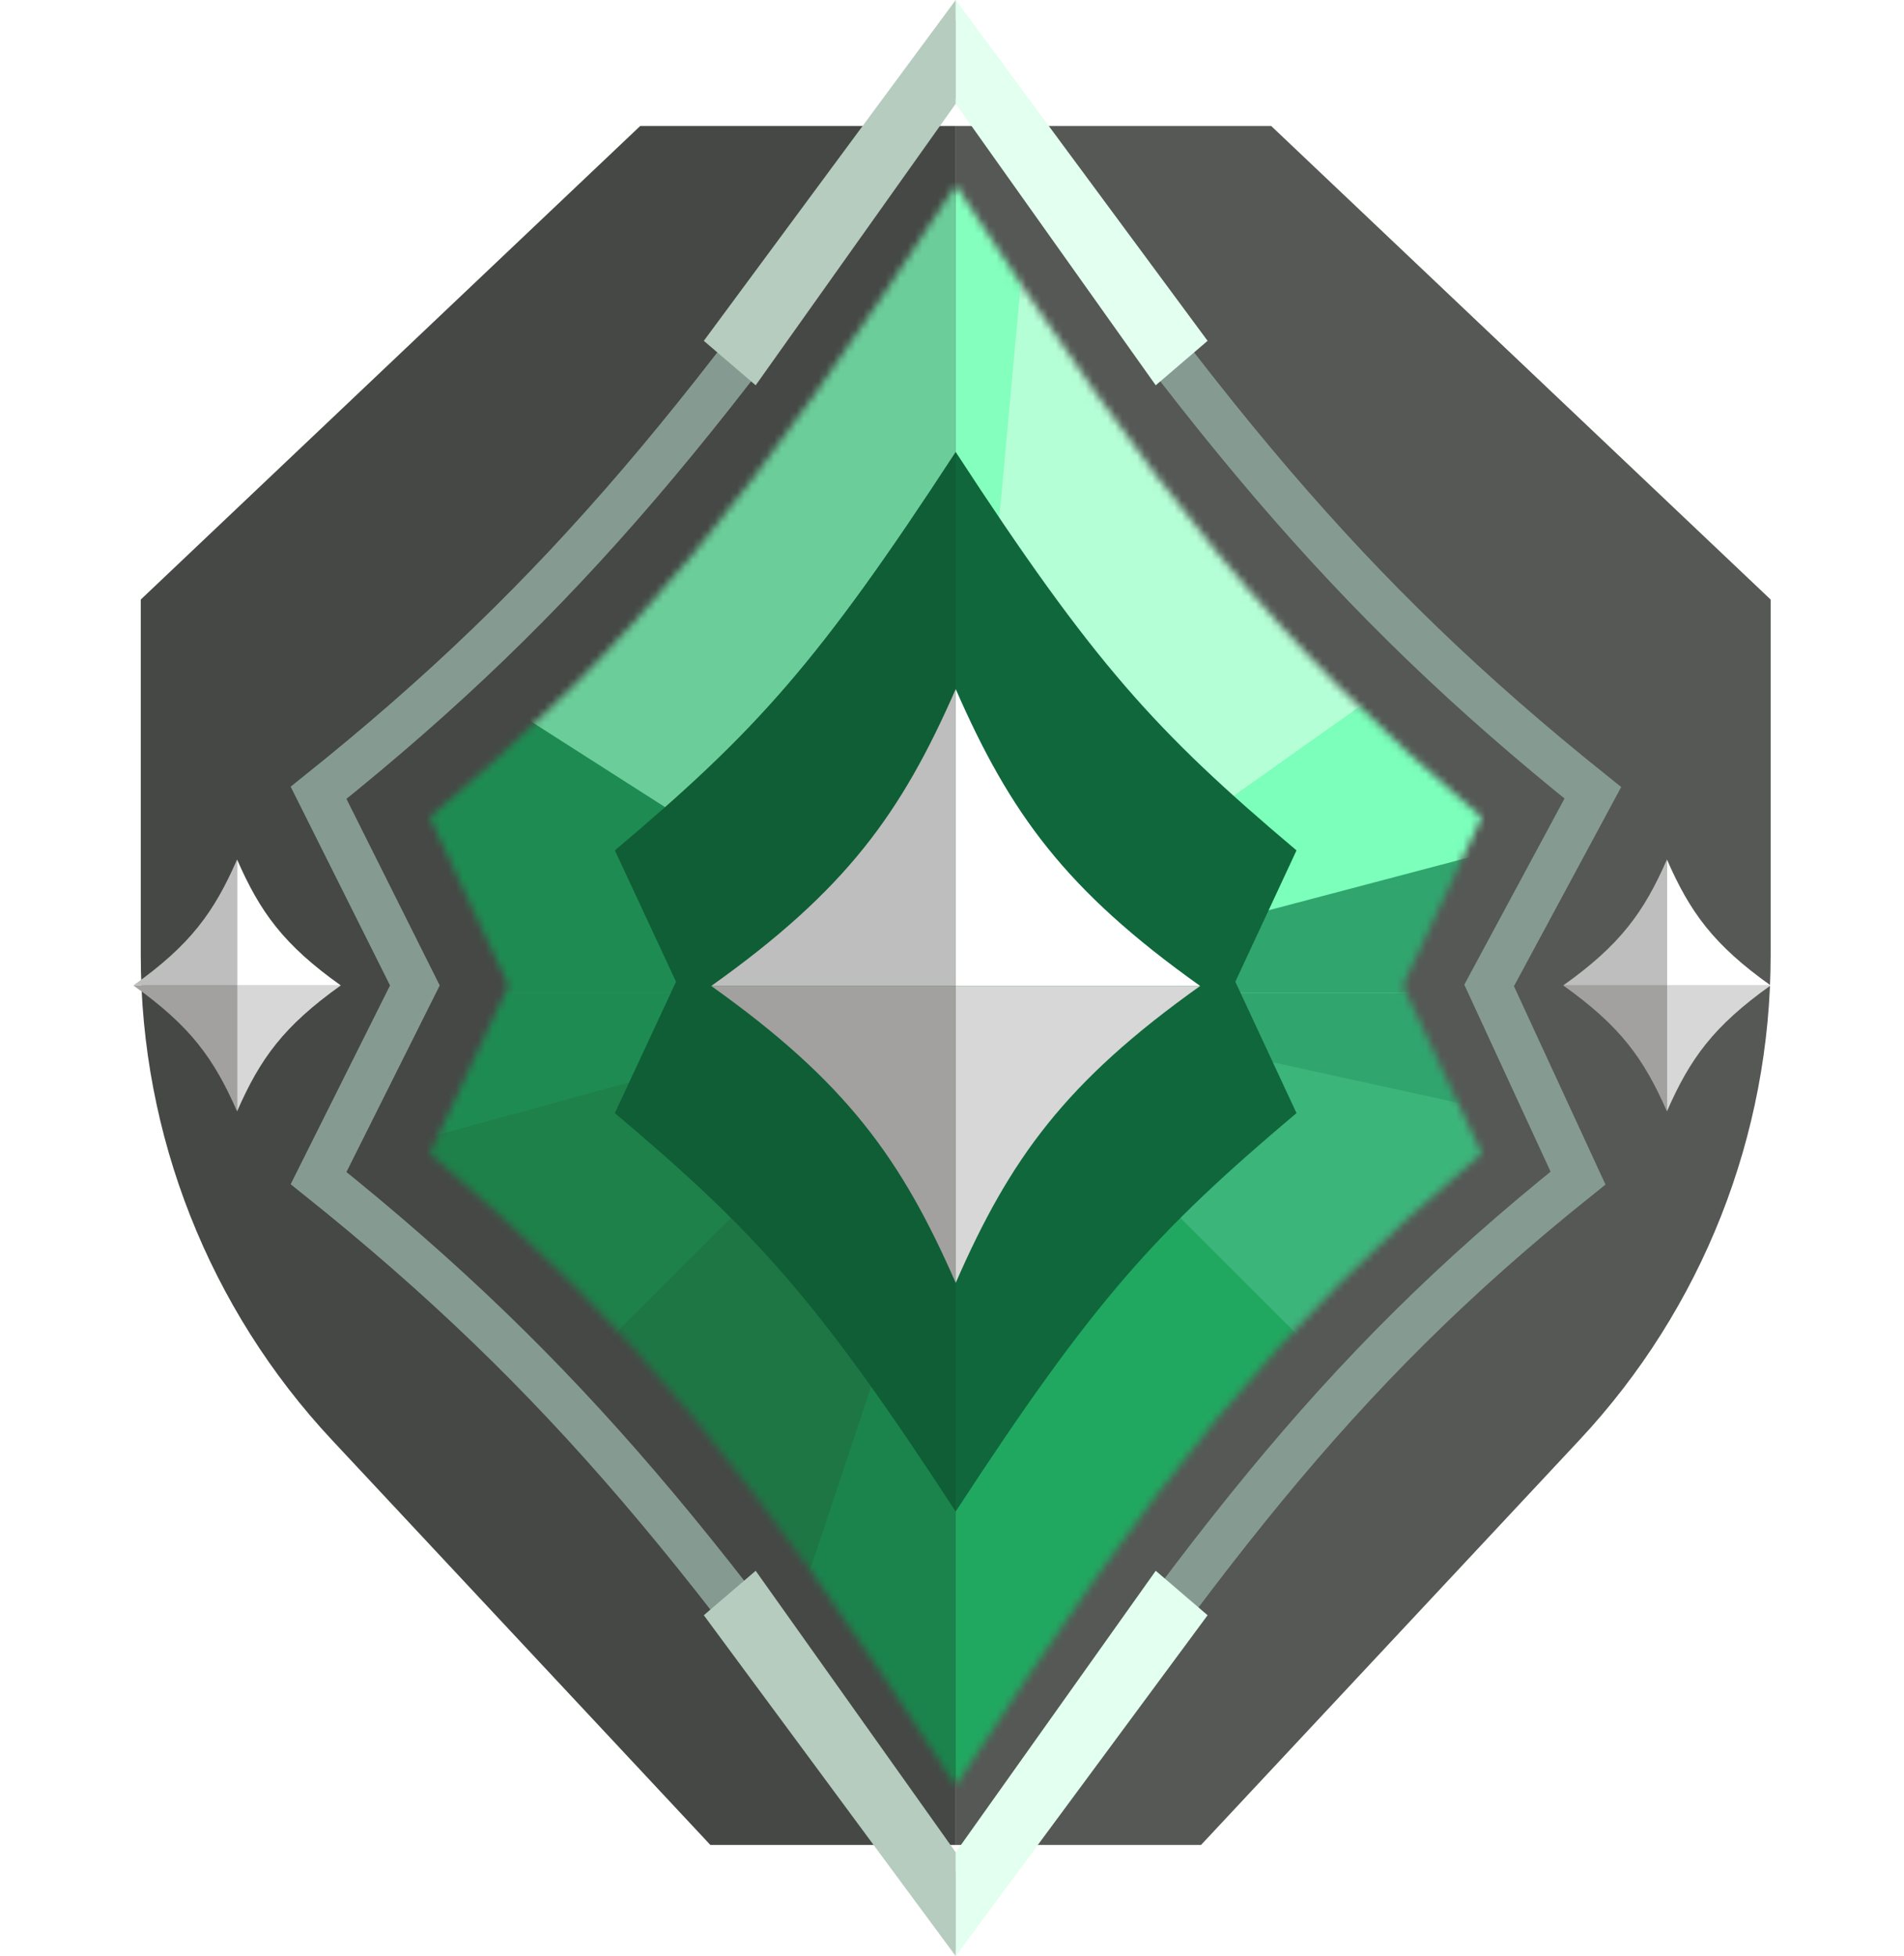 <svg width="257" height="264" viewBox="0 0 257 264" fill="none" xmlns="http://www.w3.org/2000/svg">
<path d="M86.419 17H129V249H95.882L44.801 194.343C28.222 176.603 19 153.228 19 128.947V80.918L86.419 17Z" fill="#454845"/>
<path d="M171.581 17H129V249H162.118L213.199 194.343C229.778 176.603 239 153.228 239 128.947V80.918L171.581 17Z" fill="#555855"/>
<path d="M43 107L56 133L43 159C76.477 185.807 96.243 210.344 129 258C161.757 210.344 179.523 185.807 213 159L201 133L215 107C181.523 80.193 161.757 55.656 129 8C96.243 55.656 76.477 80.193 43 107Z" stroke="#859B91" stroke-width="6"/>
<mask id="mask0_41_2166" style="mask-type:alpha" maskUnits="userSpaceOnUse" x="58" y="25" width="142" height="216">
<path d="M58 110.326L68.65 133L58 155.674C85.963 179.357 101.639 198.897 129 241C156.361 198.897 172.037 179.357 200 155.674L189.35 133L200 110.326C172.037 86.643 156.361 67.103 129 25C101.639 67.103 85.963 86.643 58 110.326Z" fill="#FF0000"/>
</mask>
<g mask="url(#mask0_41_2166)">
<path d="M245 134C245 118.767 242 103.682 236.17 89.609C230.34 75.535 221.796 62.747 211.024 51.976C200.253 41.204 187.465 32.66 173.391 26.83C159.318 21 144.233 18 129 18L129 134H245Z" fill="#84FFBD"/>
<path d="M245 134C245 105.071 234.19 77.185 214.692 55.815C195.193 34.444 168.412 21.13 139.604 18.486L129 134H245Z" fill="#B5FFD6"/>
<path d="M245 134C245 109.966 237.535 86.526 223.637 66.919L129 134H245Z" fill="#7BFFBB"/>
<path d="M245 134C245 124.012 243.71 114.065 241.162 104.407L129 134H245Z" fill="#31A56E"/>
<path d="M245 134.036C245 149.269 242 164.353 236.17 178.427C230.34 192.501 221.796 205.289 211.024 216.06C200.253 226.832 187.465 235.376 173.391 241.206C159.318 247.035 144.233 250.036 129 250.036L129 134.036H245Z" fill="#21A860"/>
<path d="M245 134.036C245 149.269 242 164.353 236.17 178.427C230.34 192.501 221.796 205.289 211.024 216.06L129 134.036H245Z" fill="#3CB57B"/>
<path d="M245 134C245 142.344 244.1 150.663 242.315 158.814L129 134H245Z" fill="#31A56E"/>
<path d="M13 134C13 118.767 16 103.682 21.83 89.609C27.66 75.535 36.204 62.747 46.976 51.976C57.747 41.204 70.535 32.66 84.609 26.83C98.683 21 113.767 18 129 18L129 134H13Z" fill="#6BCE9A"/>
<path d="M13 134C13 111.866 19.332 90.194 31.25 71.543L129 134H13Z" fill="#1E8C52"/>
<path d="M13 134.036C13 149.269 16 164.353 21.83 178.427C27.66 192.501 36.204 205.289 46.976 216.06C57.747 226.832 70.535 235.376 84.609 241.206C98.683 247.035 113.767 250.036 129 250.036L129 134.036H13Z" fill="#1B844D"/>
<path d="M17.73 138.771C17.73 163.112 25.387 186.837 39.617 206.585C53.846 226.333 73.928 241.105 97.018 248.809L133.73 138.771H17.73Z" fill="#1E7645"/>
<path d="M13 134.036C13 149.269 16 164.353 21.83 178.427C27.66 192.501 36.204 205.289 46.976 216.06L129 134.036H13Z" fill="#1E814A"/>
<path d="M13 134C13 144.355 14.386 154.664 17.123 164.651L129 134H13Z" fill="#1E8C52"/>
</g>
<path d="M83 114.773L91.256 132.5L83 150.227C102.046 166.295 110.364 175.435 129 204C147.636 175.435 155.954 166.295 175 150.227L166.744 132.5L175 114.773C155.954 98.705 147.636 89.565 129 61C110.364 89.565 102.046 98.705 83 114.773Z" fill="#10673C"/>
<path opacity="0.4" d="M129 61C110.364 89.565 102.046 98.705 83 114.773L91.256 132.5L83 150.227C102.046 166.295 110.364 175.435 129 204V61Z" fill="#0D522E"/>
<g filter="url(#filter0_d_41_2166)">
<path d="M18 133H32V150C28.891 142.892 25.729 138.499 18 133Z" fill="#A2A19F"/>
<path d="M46 133H32V150C35.109 142.892 38.271 138.499 46 133Z" fill="#D6D7D6"/>
<path d="M18 133H32V116C28.891 123.108 25.729 127.501 18 133Z" fill="#BDBEBD"/>
<path d="M46 133H32V116C35.109 123.108 38.271 127.501 46 133Z" fill="white"/>
</g>
<g filter="url(#filter1_d_41_2166)">
<path d="M211 133H225V150C221.891 142.892 218.729 138.499 211 133Z" fill="#A2A19F"/>
<path d="M239 133H225V150C228.109 142.892 231.271 138.499 239 133Z" fill="#D6D7D6"/>
<path d="M211 133H225V116C221.891 123.108 218.729 127.501 211 133Z" fill="#BDBEBD"/>
<path d="M239 133H225V116C228.109 123.108 231.271 127.501 239 133Z" fill="white"/>
</g>
<g filter="url(#filter2_d_41_2166)">
<path d="M96 133.071H129V173.143C121.671 156.387 114.219 146.032 96 133.071Z" fill="#A2A19F"/>
<path d="M162 133.071H129V173.143C136.329 156.387 143.781 146.032 162 133.071Z" fill="#D6D7D6"/>
<path d="M96 133.071H129V93C121.671 109.755 114.219 120.11 96 133.071Z" fill="#BDBEBD"/>
<path d="M162 133.071H129V93C136.329 109.755 143.781 120.11 162 133.071Z" fill="white"/>
</g>
<path d="M129 0V14L102 52L95 46L129 0Z" fill="#B5CCBF"/>
<path d="M129 0V14L156 52L163 46L129 0Z" fill="#E2FFEF"/>
<path d="M129 264V250L102 212L95 218L129 264Z" fill="#B5CCBF"/>
<path d="M129 264V250L156 212L163 218L129 264Z" fill="#E2FFEF"/>
<defs>
<filter id="filter0_d_41_2166" x="0" y="98" width="64" height="70" filterUnits="userSpaceOnUse" color-interpolation-filters="sRGB">
<feFlood flood-opacity="0" result="BackgroundImageFix"/>
<feColorMatrix in="SourceAlpha" type="matrix" values="0 0 0 0 0 0 0 0 0 0 0 0 0 0 0 0 0 0 127 0" result="hardAlpha"/>
<feOffset/>
<feGaussianBlur stdDeviation="9"/>
<feComposite in2="hardAlpha" operator="out"/>
<feColorMatrix type="matrix" values="0 0 0 0 0 0 0 0 0 0 0 0 0 0 0 0 0 0 0.65 0"/>
<feBlend mode="normal" in2="BackgroundImageFix" result="effect1_dropShadow_41_2166"/>
<feBlend mode="normal" in="SourceGraphic" in2="effect1_dropShadow_41_2166" result="shape"/>
</filter>
<filter id="filter1_d_41_2166" x="193" y="98" width="64" height="70" filterUnits="userSpaceOnUse" color-interpolation-filters="sRGB">
<feFlood flood-opacity="0" result="BackgroundImageFix"/>
<feColorMatrix in="SourceAlpha" type="matrix" values="0 0 0 0 0 0 0 0 0 0 0 0 0 0 0 0 0 0 127 0" result="hardAlpha"/>
<feOffset/>
<feGaussianBlur stdDeviation="9"/>
<feComposite in2="hardAlpha" operator="out"/>
<feColorMatrix type="matrix" values="0 0 0 0 0 0 0 0 0 0 0 0 0 0 0 0 0 0 0.65 0"/>
<feBlend mode="normal" in2="BackgroundImageFix" result="effect1_dropShadow_41_2166"/>
<feBlend mode="normal" in="SourceGraphic" in2="effect1_dropShadow_41_2166" result="shape"/>
</filter>
<filter id="filter2_d_41_2166" x="78" y="75" width="102" height="116.143" filterUnits="userSpaceOnUse" color-interpolation-filters="sRGB">
<feFlood flood-opacity="0" result="BackgroundImageFix"/>
<feColorMatrix in="SourceAlpha" type="matrix" values="0 0 0 0 0 0 0 0 0 0 0 0 0 0 0 0 0 0 127 0" result="hardAlpha"/>
<feOffset/>
<feGaussianBlur stdDeviation="9"/>
<feComposite in2="hardAlpha" operator="out"/>
<feColorMatrix type="matrix" values="0 0 0 0 0 0 0 0 0 0 0 0 0 0 0 0 0 0 0.65 0"/>
<feBlend mode="normal" in2="BackgroundImageFix" result="effect1_dropShadow_41_2166"/>
<feBlend mode="normal" in="SourceGraphic" in2="effect1_dropShadow_41_2166" result="shape"/>
</filter>
</defs>
</svg>

